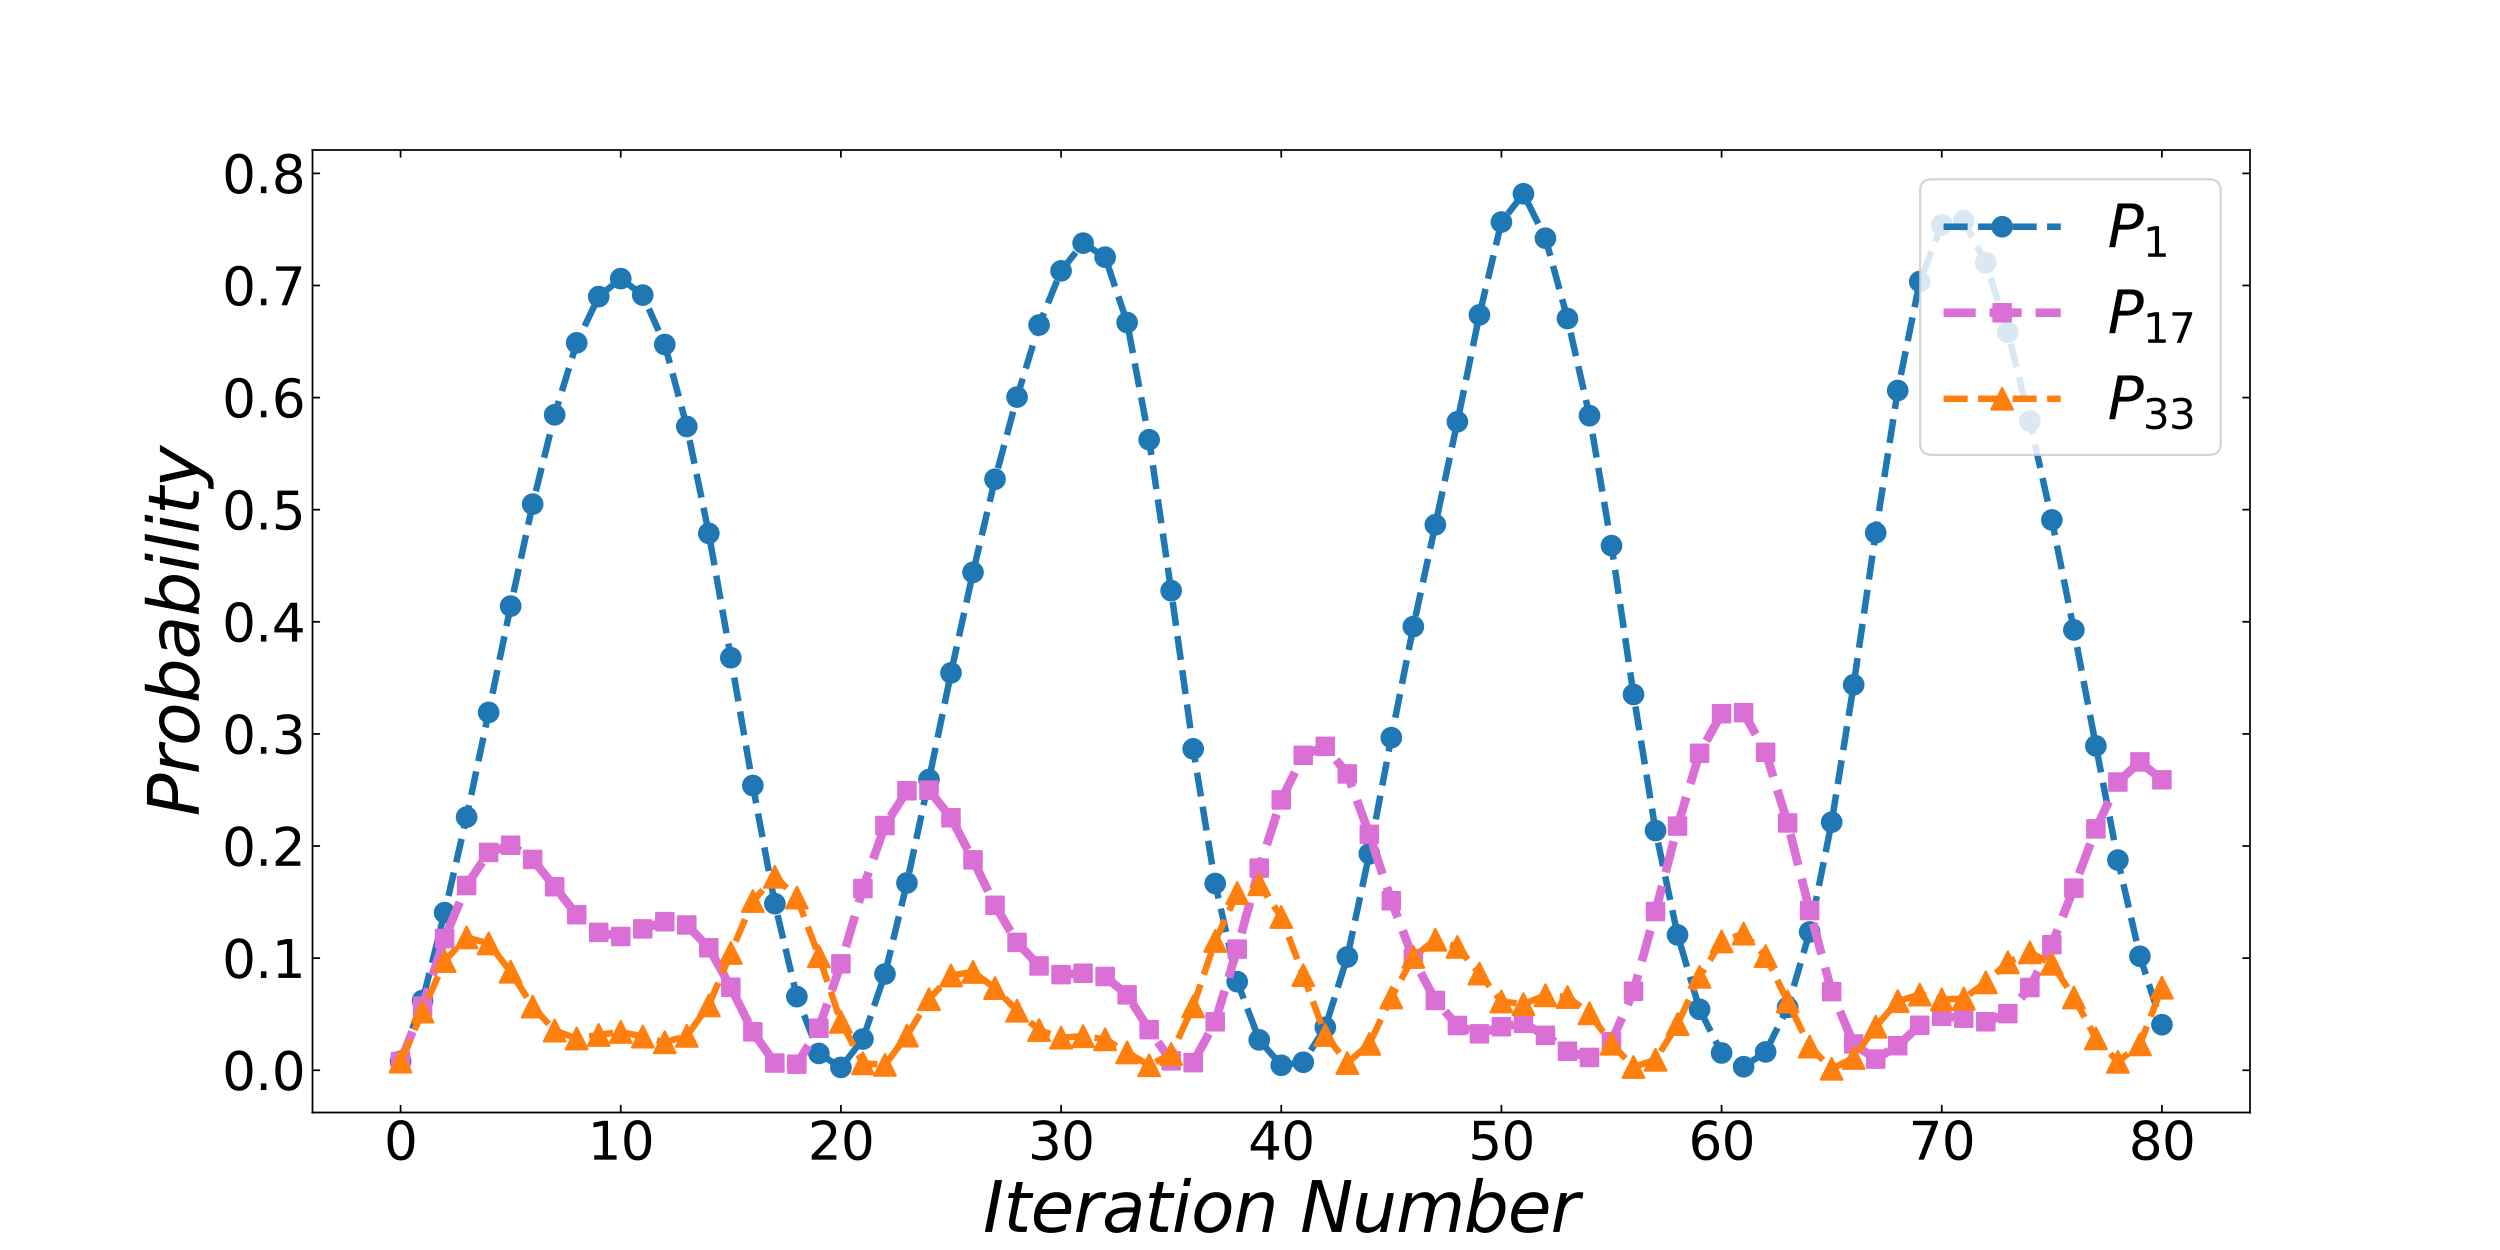 <?xml version="1.0" encoding="utf-8" standalone="no"?>
<!DOCTYPE svg PUBLIC "-//W3C//DTD SVG 1.1//EN"
  "http://www.w3.org/Graphics/SVG/1.1/DTD/svg11.dtd">
<svg xmlns:xlink="http://www.w3.org/1999/xlink" width="1152pt" height="576pt" viewBox="0 0 1152 576" xmlns="http://www.w3.org/2000/svg" version="1.1">
 <defs>
  <style type="text/css">*{stroke-linejoin: round; stroke-linecap: butt}</style>
 </defs>
 <g id="figure_1">
  <g id="patch_1">
   <path d="M 0 576 
L 1152 576 
L 1152 0 
L 0 0 
z
" style="fill: #ffffff"/>
  </g>
  <g id="axes_1">
   <g id="patch_2">
    <path d="M 144 512.64 
L 1036.8 512.64 
L 1036.8 69.12 
L 144 69.12 
z
" style="fill: #ffffff"/>
   </g>
   <g id="matplotlib.axis_1">
    <g id="xtick_1">
     <g id="line2d_1">
      <defs>
       <path id="m3c8d0022a1" d="M 0 0 
L 0 -3.5 
" style="stroke: #000000; stroke-width: 0.8"/>
      </defs>
      <g>
       <use xlink:href="#m3c8d0022a1" x="184.582" y="512.64" style="stroke: #000000; stroke-width: 0.8"/>
      </g>
     </g>
     <g id="line2d_2">
      <defs>
       <path id="m735eef35b1" d="M 0 0 
L 0 3.5 
" style="stroke: #000000; stroke-width: 0.8"/>
      </defs>
      <g>
       <use xlink:href="#m735eef35b1" x="184.582" y="69.12" style="stroke: #000000; stroke-width: 0.8"/>
      </g>
     </g>
     <g id="text_1">
      <!-- 0 -->
      <g transform="translate(176.947 534.376)scale(0.24 -0.24)">
       <defs>
        <path id="DejaVuSans-30" d="M 2034 4250 
Q 1547 4250 1301 3770 
Q 1056 3291 1056 2328 
Q 1056 1369 1301 889 
Q 1547 409 2034 409 
Q 2525 409 2770 889 
Q 3016 1369 3016 2328 
Q 3016 3291 2770 3770 
Q 2525 4250 2034 4250 
z
M 2034 4750 
Q 2819 4750 3233 4129 
Q 3647 3509 3647 2328 
Q 3647 1150 3233 529 
Q 2819 -91 2034 -91 
Q 1250 -91 836 529 
Q 422 1150 422 2328 
Q 422 3509 836 4129 
Q 1250 4750 2034 4750 
z
" transform="scale(0.016)"/>
       </defs>
       <use xlink:href="#DejaVuSans-30"/>
      </g>
     </g>
    </g>
    <g id="xtick_2">
     <g id="line2d_3">
      <g>
       <use xlink:href="#m3c8d0022a1" x="286.036" y="512.64" style="stroke: #000000; stroke-width: 0.8"/>
      </g>
     </g>
     <g id="line2d_4">
      <g>
       <use xlink:href="#m735eef35b1" x="286.036" y="69.12" style="stroke: #000000; stroke-width: 0.8"/>
      </g>
     </g>
     <g id="text_2">
      <!-- 10 -->
      <g transform="translate(270.766 534.376)scale(0.24 -0.24)">
       <defs>
        <path id="DejaVuSans-31" d="M 794 531 
L 1825 531 
L 1825 4091 
L 703 3866 
L 703 4441 
L 1819 4666 
L 2450 4666 
L 2450 531 
L 3481 531 
L 3481 0 
L 794 0 
L 794 531 
z
" transform="scale(0.016)"/>
       </defs>
       <use xlink:href="#DejaVuSans-31"/>
       <use xlink:href="#DejaVuSans-30" x="63.623"/>
      </g>
     </g>
    </g>
    <g id="xtick_3">
     <g id="line2d_5">
      <g>
       <use xlink:href="#m3c8d0022a1" x="387.491" y="512.64" style="stroke: #000000; stroke-width: 0.8"/>
      </g>
     </g>
     <g id="line2d_6">
      <g>
       <use xlink:href="#m735eef35b1" x="387.491" y="69.12" style="stroke: #000000; stroke-width: 0.8"/>
      </g>
     </g>
     <g id="text_3">
      <!-- 20 -->
      <g transform="translate(372.221 534.376)scale(0.24 -0.24)">
       <defs>
        <path id="DejaVuSans-32" d="M 1228 531 
L 3431 531 
L 3431 0 
L 469 0 
L 469 531 
Q 828 903 1448 1529 
Q 2069 2156 2228 2338 
Q 2531 2678 2651 2914 
Q 2772 3150 2772 3378 
Q 2772 3750 2511 3984 
Q 2250 4219 1831 4219 
Q 1534 4219 1204 4116 
Q 875 4013 500 3803 
L 500 4441 
Q 881 4594 1212 4672 
Q 1544 4750 1819 4750 
Q 2544 4750 2975 4387 
Q 3406 4025 3406 3419 
Q 3406 3131 3298 2873 
Q 3191 2616 2906 2266 
Q 2828 2175 2409 1742 
Q 1991 1309 1228 531 
z
" transform="scale(0.016)"/>
       </defs>
       <use xlink:href="#DejaVuSans-32"/>
       <use xlink:href="#DejaVuSans-30" x="63.623"/>
      </g>
     </g>
    </g>
    <g id="xtick_4">
     <g id="line2d_7">
      <g>
       <use xlink:href="#m3c8d0022a1" x="488.945" y="512.64" style="stroke: #000000; stroke-width: 0.8"/>
      </g>
     </g>
     <g id="line2d_8">
      <g>
       <use xlink:href="#m735eef35b1" x="488.945" y="69.12" style="stroke: #000000; stroke-width: 0.8"/>
      </g>
     </g>
     <g id="text_4">
      <!-- 30 -->
      <g transform="translate(473.675 534.376)scale(0.24 -0.24)">
       <defs>
        <path id="DejaVuSans-33" d="M 2597 2516 
Q 3050 2419 3304 2112 
Q 3559 1806 3559 1356 
Q 3559 666 3084 287 
Q 2609 -91 1734 -91 
Q 1441 -91 1130 -33 
Q 819 25 488 141 
L 488 750 
Q 750 597 1062 519 
Q 1375 441 1716 441 
Q 2309 441 2620 675 
Q 2931 909 2931 1356 
Q 2931 1769 2642 2001 
Q 2353 2234 1838 2234 
L 1294 2234 
L 1294 2753 
L 1863 2753 
Q 2328 2753 2575 2939 
Q 2822 3125 2822 3475 
Q 2822 3834 2567 4026 
Q 2313 4219 1838 4219 
Q 1578 4219 1281 4162 
Q 984 4106 628 3988 
L 628 4550 
Q 988 4650 1302 4700 
Q 1616 4750 1894 4750 
Q 2613 4750 3031 4423 
Q 3450 4097 3450 3541 
Q 3450 3153 3228 2886 
Q 3006 2619 2597 2516 
z
" transform="scale(0.016)"/>
       </defs>
       <use xlink:href="#DejaVuSans-33"/>
       <use xlink:href="#DejaVuSans-30" x="63.623"/>
      </g>
     </g>
    </g>
    <g id="xtick_5">
     <g id="line2d_9">
      <g>
       <use xlink:href="#m3c8d0022a1" x="590.4" y="512.64" style="stroke: #000000; stroke-width: 0.8"/>
      </g>
     </g>
     <g id="line2d_10">
      <g>
       <use xlink:href="#m735eef35b1" x="590.4" y="69.12" style="stroke: #000000; stroke-width: 0.8"/>
      </g>
     </g>
     <g id="text_5">
      <!-- 40 -->
      <g transform="translate(575.13 534.376)scale(0.24 -0.24)">
       <defs>
        <path id="DejaVuSans-34" d="M 2419 4116 
L 825 1625 
L 2419 1625 
L 2419 4116 
z
M 2253 4666 
L 3047 4666 
L 3047 1625 
L 3713 1625 
L 3713 1100 
L 3047 1100 
L 3047 0 
L 2419 0 
L 2419 1100 
L 313 1100 
L 313 1709 
L 2253 4666 
z
" transform="scale(0.016)"/>
       </defs>
       <use xlink:href="#DejaVuSans-34"/>
       <use xlink:href="#DejaVuSans-30" x="63.623"/>
      </g>
     </g>
    </g>
    <g id="xtick_6">
     <g id="line2d_11">
      <g>
       <use xlink:href="#m3c8d0022a1" x="691.855" y="512.64" style="stroke: #000000; stroke-width: 0.8"/>
      </g>
     </g>
     <g id="line2d_12">
      <g>
       <use xlink:href="#m735eef35b1" x="691.855" y="69.12" style="stroke: #000000; stroke-width: 0.8"/>
      </g>
     </g>
     <g id="text_6">
      <!-- 50 -->
      <g transform="translate(676.585 534.376)scale(0.24 -0.24)">
       <defs>
        <path id="DejaVuSans-35" d="M 691 4666 
L 3169 4666 
L 3169 4134 
L 1269 4134 
L 1269 2991 
Q 1406 3038 1543 3061 
Q 1681 3084 1819 3084 
Q 2600 3084 3056 2656 
Q 3513 2228 3513 1497 
Q 3513 744 3044 326 
Q 2575 -91 1722 -91 
Q 1428 -91 1123 -41 
Q 819 9 494 109 
L 494 744 
Q 775 591 1075 516 
Q 1375 441 1709 441 
Q 2250 441 2565 725 
Q 2881 1009 2881 1497 
Q 2881 1984 2565 2268 
Q 2250 2553 1709 2553 
Q 1456 2553 1204 2497 
Q 953 2441 691 2322 
L 691 4666 
z
" transform="scale(0.016)"/>
       </defs>
       <use xlink:href="#DejaVuSans-35"/>
       <use xlink:href="#DejaVuSans-30" x="63.623"/>
      </g>
     </g>
    </g>
    <g id="xtick_7">
     <g id="line2d_13">
      <g>
       <use xlink:href="#m3c8d0022a1" x="793.309" y="512.64" style="stroke: #000000; stroke-width: 0.8"/>
      </g>
     </g>
     <g id="line2d_14">
      <g>
       <use xlink:href="#m735eef35b1" x="793.309" y="69.12" style="stroke: #000000; stroke-width: 0.8"/>
      </g>
     </g>
     <g id="text_7">
      <!-- 60 -->
      <g transform="translate(778.039 534.376)scale(0.24 -0.24)">
       <defs>
        <path id="DejaVuSans-36" d="M 2113 2584 
Q 1688 2584 1439 2293 
Q 1191 2003 1191 1497 
Q 1191 994 1439 701 
Q 1688 409 2113 409 
Q 2538 409 2786 701 
Q 3034 994 3034 1497 
Q 3034 2003 2786 2293 
Q 2538 2584 2113 2584 
z
M 3366 4563 
L 3366 3988 
Q 3128 4100 2886 4159 
Q 2644 4219 2406 4219 
Q 1781 4219 1451 3797 
Q 1122 3375 1075 2522 
Q 1259 2794 1537 2939 
Q 1816 3084 2150 3084 
Q 2853 3084 3261 2657 
Q 3669 2231 3669 1497 
Q 3669 778 3244 343 
Q 2819 -91 2113 -91 
Q 1303 -91 875 529 
Q 447 1150 447 2328 
Q 447 3434 972 4092 
Q 1497 4750 2381 4750 
Q 2619 4750 2861 4703 
Q 3103 4656 3366 4563 
z
" transform="scale(0.016)"/>
       </defs>
       <use xlink:href="#DejaVuSans-36"/>
       <use xlink:href="#DejaVuSans-30" x="63.623"/>
      </g>
     </g>
    </g>
    <g id="xtick_8">
     <g id="line2d_15">
      <g>
       <use xlink:href="#m3c8d0022a1" x="894.764" y="512.64" style="stroke: #000000; stroke-width: 0.8"/>
      </g>
     </g>
     <g id="line2d_16">
      <g>
       <use xlink:href="#m735eef35b1" x="894.764" y="69.12" style="stroke: #000000; stroke-width: 0.8"/>
      </g>
     </g>
     <g id="text_8">
      <!-- 70 -->
      <g transform="translate(879.494 534.376)scale(0.24 -0.24)">
       <defs>
        <path id="DejaVuSans-37" d="M 525 4666 
L 3525 4666 
L 3525 4397 
L 1831 0 
L 1172 0 
L 2766 4134 
L 525 4134 
L 525 4666 
z
" transform="scale(0.016)"/>
       </defs>
       <use xlink:href="#DejaVuSans-37"/>
       <use xlink:href="#DejaVuSans-30" x="63.623"/>
      </g>
     </g>
    </g>
    <g id="xtick_9">
     <g id="line2d_17">
      <g>
       <use xlink:href="#m3c8d0022a1" x="996.218" y="512.64" style="stroke: #000000; stroke-width: 0.8"/>
      </g>
     </g>
     <g id="line2d_18">
      <g>
       <use xlink:href="#m735eef35b1" x="996.218" y="69.12" style="stroke: #000000; stroke-width: 0.8"/>
      </g>
     </g>
     <g id="text_9">
      <!-- 80 -->
      <g transform="translate(980.948 534.376)scale(0.24 -0.24)">
       <defs>
        <path id="DejaVuSans-38" d="M 2034 2216 
Q 1584 2216 1326 1975 
Q 1069 1734 1069 1313 
Q 1069 891 1326 650 
Q 1584 409 2034 409 
Q 2484 409 2743 651 
Q 3003 894 3003 1313 
Q 3003 1734 2745 1975 
Q 2488 2216 2034 2216 
z
M 1403 2484 
Q 997 2584 770 2862 
Q 544 3141 544 3541 
Q 544 4100 942 4425 
Q 1341 4750 2034 4750 
Q 2731 4750 3128 4425 
Q 3525 4100 3525 3541 
Q 3525 3141 3298 2862 
Q 3072 2584 2669 2484 
Q 3125 2378 3379 2068 
Q 3634 1759 3634 1313 
Q 3634 634 3220 271 
Q 2806 -91 2034 -91 
Q 1263 -91 848 271 
Q 434 634 434 1313 
Q 434 1759 690 2068 
Q 947 2378 1403 2484 
z
M 1172 3481 
Q 1172 3119 1398 2916 
Q 1625 2713 2034 2713 
Q 2441 2713 2670 2916 
Q 2900 3119 2900 3481 
Q 2900 3844 2670 4047 
Q 2441 4250 2034 4250 
Q 1625 4250 1398 4047 
Q 1172 3844 1172 3481 
z
" transform="scale(0.016)"/>
       </defs>
       <use xlink:href="#DejaVuSans-38"/>
       <use xlink:href="#DejaVuSans-30" x="63.623"/>
      </g>
     </g>
    </g>
    <g id="text_10">
     <!-- $Iteration\ Number$ -->
     <g transform="translate(452.96 567.683)scale(0.32 -0.32)">
      <defs>
       <path id="DejaVuSans-Oblique-49" d="M 1081 4666 
L 1716 4666 
L 806 0 
L 172 0 
L 1081 4666 
z
" transform="scale(0.016)"/>
       <path id="DejaVuSans-Oblique-74" d="M 2706 3500 
L 2619 3053 
L 1472 3053 
L 1100 1153 
Q 1081 1047 1072 975 
Q 1063 903 1063 863 
Q 1063 663 1183 572 
Q 1303 481 1569 481 
L 2150 481 
L 2053 0 
L 1503 0 
Q 991 0 739 200 
Q 488 400 488 806 
Q 488 878 497 964 
Q 506 1050 525 1153 
L 897 3053 
L 409 3053 
L 500 3500 
L 978 3500 
L 1172 4494 
L 1747 4494 
L 1556 3500 
L 2706 3500 
z
" transform="scale(0.016)"/>
       <path id="DejaVuSans-Oblique-65" d="M 3078 2063 
Q 3088 2113 3092 2166 
Q 3097 2219 3097 2272 
Q 3097 2653 2873 2875 
Q 2650 3097 2266 3097 
Q 1838 3097 1509 2826 
Q 1181 2556 1013 2059 
L 3078 2063 
z
M 3578 1613 
L 903 1613 
Q 884 1494 878 1425 
Q 872 1356 872 1306 
Q 872 872 1139 634 
Q 1406 397 1894 397 
Q 2269 397 2603 481 
Q 2938 566 3225 728 
L 3116 159 
Q 2806 34 2476 -28 
Q 2147 -91 1806 -91 
Q 1078 -91 686 257 
Q 294 606 294 1247 
Q 294 1794 489 2264 
Q 684 2734 1063 3103 
Q 1306 3334 1642 3459 
Q 1978 3584 2356 3584 
Q 2950 3584 3301 3228 
Q 3653 2872 3653 2272 
Q 3653 2128 3634 1964 
Q 3616 1800 3578 1613 
z
" transform="scale(0.016)"/>
       <path id="DejaVuSans-Oblique-72" d="M 2853 2969 
Q 2766 3016 2653 3041 
Q 2541 3066 2413 3066 
Q 1953 3066 1609 2717 
Q 1266 2369 1153 1784 
L 800 0 
L 225 0 
L 909 3500 
L 1484 3500 
L 1375 2956 
Q 1603 3259 1920 3421 
Q 2238 3584 2597 3584 
Q 2691 3584 2781 3573 
Q 2872 3563 2963 3538 
L 2853 2969 
z
" transform="scale(0.016)"/>
       <path id="DejaVuSans-Oblique-61" d="M 3438 1997 
L 3047 0 
L 2472 0 
L 2578 531 
Q 2325 219 2001 64 
Q 1678 -91 1281 -91 
Q 834 -91 548 182 
Q 263 456 263 884 
Q 263 1497 752 1853 
Q 1241 2209 2100 2209 
L 2900 2209 
L 2931 2363 
Q 2938 2388 2941 2417 
Q 2944 2447 2944 2509 
Q 2944 2788 2717 2942 
Q 2491 3097 2081 3097 
Q 1800 3097 1504 3025 
Q 1209 2953 897 2809 
L 997 3341 
Q 1322 3463 1633 3523 
Q 1944 3584 2234 3584 
Q 2853 3584 3176 3315 
Q 3500 3047 3500 2534 
Q 3500 2431 3484 2292 
Q 3469 2153 3438 1997 
z
M 2816 1759 
L 2241 1759 
Q 1534 1759 1195 1570 
Q 856 1381 856 984 
Q 856 709 1029 553 
Q 1203 397 1509 397 
Q 1978 397 2328 733 
Q 2678 1069 2791 1631 
L 2816 1759 
z
" transform="scale(0.016)"/>
       <path id="DejaVuSans-Oblique-69" d="M 1172 4863 
L 1747 4863 
L 1606 4134 
L 1031 4134 
L 1172 4863 
z
M 909 3500 
L 1484 3500 
L 800 0 
L 225 0 
L 909 3500 
z
" transform="scale(0.016)"/>
       <path id="DejaVuSans-Oblique-6f" d="M 1625 -91 
Q 1009 -91 651 289 
Q 294 669 294 1325 
Q 294 1706 417 2101 
Q 541 2497 738 2766 
Q 1047 3184 1428 3384 
Q 1809 3584 2291 3584 
Q 2888 3584 3255 3212 
Q 3622 2841 3622 2241 
Q 3622 1825 3500 1412 
Q 3378 1000 3181 728 
Q 2875 309 2494 109 
Q 2113 -91 1625 -91 
z
M 891 1344 
Q 891 869 1089 633 
Q 1288 397 1691 397 
Q 2269 397 2648 901 
Q 3028 1406 3028 2181 
Q 3028 2634 2825 2865 
Q 2622 3097 2228 3097 
Q 1903 3097 1650 2945 
Q 1397 2794 1197 2484 
Q 1050 2253 970 1956 
Q 891 1659 891 1344 
z
" transform="scale(0.016)"/>
       <path id="DejaVuSans-Oblique-6e" d="M 3566 2113 
L 3156 0 
L 2578 0 
L 2988 2091 
Q 3016 2238 3031 2350 
Q 3047 2463 3047 2528 
Q 3047 2791 2881 2937 
Q 2716 3084 2419 3084 
Q 1956 3084 1622 2776 
Q 1288 2469 1184 1941 
L 800 0 
L 225 0 
L 903 3500 
L 1478 3500 
L 1363 2950 
Q 1603 3253 1940 3418 
Q 2278 3584 2650 3584 
Q 3113 3584 3367 3334 
Q 3622 3084 3622 2631 
Q 3622 2519 3608 2391 
Q 3594 2263 3566 2113 
z
" transform="scale(0.016)"/>
       <path id="DejaVuSans-Oblique-4e" d="M 1081 4666 
L 1931 4666 
L 3219 666 
L 4000 4666 
L 4616 4666 
L 3706 0 
L 2853 0 
L 1569 4025 
L 788 0 
L 172 0 
L 1081 4666 
z
" transform="scale(0.016)"/>
       <path id="DejaVuSans-Oblique-75" d="M 428 1388 
L 838 3500 
L 1416 3500 
L 1006 1409 
Q 975 1256 961 1147 
Q 947 1038 947 966 
Q 947 700 1109 554 
Q 1272 409 1569 409 
Q 2031 409 2368 721 
Q 2706 1034 2809 1563 
L 3194 3500 
L 3769 3500 
L 3091 0 
L 2516 0 
L 2631 550 
Q 2388 244 2052 76 
Q 1716 -91 1338 -91 
Q 878 -91 622 161 
Q 366 413 366 863 
Q 366 956 381 1097 
Q 397 1238 428 1388 
z
" transform="scale(0.016)"/>
       <path id="DejaVuSans-Oblique-6d" d="M 5747 2113 
L 5338 0 
L 4763 0 
L 5166 2094 
Q 5191 2228 5203 2325 
Q 5216 2422 5216 2491 
Q 5216 2772 5059 2928 
Q 4903 3084 4622 3084 
Q 4203 3084 3875 2770 
Q 3547 2456 3450 1953 
L 3066 0 
L 2491 0 
L 2900 2094 
Q 2925 2209 2937 2307 
Q 2950 2406 2950 2484 
Q 2950 2769 2794 2926 
Q 2638 3084 2363 3084 
Q 1938 3084 1609 2770 
Q 1281 2456 1184 1953 
L 800 0 
L 225 0 
L 909 3500 
L 1484 3500 
L 1375 2956 
Q 1609 3263 1923 3423 
Q 2238 3584 2597 3584 
Q 2978 3584 3223 3384 
Q 3469 3184 3519 2828 
Q 3781 3197 4126 3390 
Q 4472 3584 4856 3584 
Q 5306 3584 5551 3325 
Q 5797 3066 5797 2591 
Q 5797 2488 5784 2364 
Q 5772 2241 5747 2113 
z
" transform="scale(0.016)"/>
       <path id="DejaVuSans-Oblique-62" d="M 3169 2138 
Q 3169 2591 2961 2847 
Q 2753 3103 2388 3103 
Q 2122 3103 1889 2973 
Q 1656 2844 1484 2597 
Q 1303 2338 1198 1995 
Q 1094 1653 1094 1313 
Q 1094 881 1298 636 
Q 1503 391 1863 391 
Q 2134 391 2365 517 
Q 2597 644 2772 891 
Q 2950 1147 3059 1487 
Q 3169 1828 3169 2138 
z
M 1381 2969 
Q 1594 3256 1914 3420 
Q 2234 3584 2584 3584 
Q 3122 3584 3439 3221 
Q 3756 2859 3756 2241 
Q 3756 1734 3570 1259 
Q 3384 784 3041 416 
Q 2816 172 2522 40 
Q 2228 -91 1906 -91 
Q 1566 -91 1316 65 
Q 1066 222 909 531 
L 806 0 
L 231 0 
L 1178 4863 
L 1753 4863 
L 1381 2969 
z
" transform="scale(0.016)"/>
      </defs>
      <use xlink:href="#DejaVuSans-Oblique-49" transform="translate(0 0.016)"/>
      <use xlink:href="#DejaVuSans-Oblique-74" transform="translate(29.492 0.016)"/>
      <use xlink:href="#DejaVuSans-Oblique-65" transform="translate(68.701 0.016)"/>
      <use xlink:href="#DejaVuSans-Oblique-72" transform="translate(130.225 0.016)"/>
      <use xlink:href="#DejaVuSans-Oblique-61" transform="translate(171.338 0.016)"/>
      <use xlink:href="#DejaVuSans-Oblique-74" transform="translate(232.617 0.016)"/>
      <use xlink:href="#DejaVuSans-Oblique-69" transform="translate(271.826 0.016)"/>
      <use xlink:href="#DejaVuSans-Oblique-6f" transform="translate(299.609 0.016)"/>
      <use xlink:href="#DejaVuSans-Oblique-6e" transform="translate(360.791 0.016)"/>
      <use xlink:href="#DejaVuSans-Oblique-4e" transform="translate(456.64 0.016)"/>
      <use xlink:href="#DejaVuSans-Oblique-75" transform="translate(531.445 0.016)"/>
      <use xlink:href="#DejaVuSans-Oblique-6d" transform="translate(594.824 0.016)"/>
      <use xlink:href="#DejaVuSans-Oblique-62" transform="translate(692.236 0.016)"/>
      <use xlink:href="#DejaVuSans-Oblique-65" transform="translate(755.713 0.016)"/>
      <use xlink:href="#DejaVuSans-Oblique-72" transform="translate(817.236 0.016)"/>
     </g>
    </g>
   </g>
   <g id="matplotlib.axis_2">
    <g id="ytick_1">
     <g id="line2d_19">
      <defs>
       <path id="m03ff7d0b1f" d="M 0 0 
L 3.5 0 
" style="stroke: #000000; stroke-width: 0.8"/>
      </defs>
      <g>
       <use xlink:href="#m03ff7d0b1f" x="144" y="493.166" style="stroke: #000000; stroke-width: 0.8"/>
      </g>
     </g>
     <g id="line2d_20">
      <defs>
       <path id="m7362b6f785" d="M 0 0 
L -3.5 0 
" style="stroke: #000000; stroke-width: 0.8"/>
      </defs>
      <g>
       <use xlink:href="#m7362b6f785" x="1036.8" y="493.166" style="stroke: #000000; stroke-width: 0.8"/>
      </g>
     </g>
     <g id="text_11">
      <!-- 0.0 -->
      <g transform="translate(102.332 502.284)scale(0.24 -0.24)">
       <defs>
        <path id="DejaVuSans-2e" d="M 684 794 
L 1344 794 
L 1344 0 
L 684 0 
L 684 794 
z
" transform="scale(0.016)"/>
       </defs>
       <use xlink:href="#DejaVuSans-30"/>
       <use xlink:href="#DejaVuSans-2e" x="63.623"/>
       <use xlink:href="#DejaVuSans-30" x="95.41"/>
      </g>
     </g>
    </g>
    <g id="ytick_2">
     <g id="line2d_21">
      <g>
       <use xlink:href="#m03ff7d0b1f" x="144" y="441.506" style="stroke: #000000; stroke-width: 0.8"/>
      </g>
     </g>
     <g id="line2d_22">
      <g>
       <use xlink:href="#m7362b6f785" x="1036.8" y="441.506" style="stroke: #000000; stroke-width: 0.8"/>
      </g>
     </g>
     <g id="text_12">
      <!-- 0.1 -->
      <g transform="translate(102.332 450.625)scale(0.24 -0.24)">
       <use xlink:href="#DejaVuSans-30"/>
       <use xlink:href="#DejaVuSans-2e" x="63.623"/>
       <use xlink:href="#DejaVuSans-31" x="95.41"/>
      </g>
     </g>
    </g>
    <g id="ytick_3">
     <g id="line2d_23">
      <g>
       <use xlink:href="#m03ff7d0b1f" x="144" y="389.847" style="stroke: #000000; stroke-width: 0.8"/>
      </g>
     </g>
     <g id="line2d_24">
      <g>
       <use xlink:href="#m7362b6f785" x="1036.8" y="389.847" style="stroke: #000000; stroke-width: 0.8"/>
      </g>
     </g>
     <g id="text_13">
      <!-- 0.2 -->
      <g transform="translate(102.332 398.965)scale(0.24 -0.24)">
       <use xlink:href="#DejaVuSans-30"/>
       <use xlink:href="#DejaVuSans-2e" x="63.623"/>
       <use xlink:href="#DejaVuSans-32" x="95.41"/>
      </g>
     </g>
    </g>
    <g id="ytick_4">
     <g id="line2d_25">
      <g>
       <use xlink:href="#m03ff7d0b1f" x="144" y="338.188" style="stroke: #000000; stroke-width: 0.8"/>
      </g>
     </g>
     <g id="line2d_26">
      <g>
       <use xlink:href="#m7362b6f785" x="1036.8" y="338.188" style="stroke: #000000; stroke-width: 0.8"/>
      </g>
     </g>
     <g id="text_14">
      <!-- 0.3 -->
      <g transform="translate(102.332 347.306)scale(0.24 -0.24)">
       <use xlink:href="#DejaVuSans-30"/>
       <use xlink:href="#DejaVuSans-2e" x="63.623"/>
       <use xlink:href="#DejaVuSans-33" x="95.41"/>
      </g>
     </g>
    </g>
    <g id="ytick_5">
     <g id="line2d_27">
      <g>
       <use xlink:href="#m03ff7d0b1f" x="144" y="286.528" style="stroke: #000000; stroke-width: 0.8"/>
      </g>
     </g>
     <g id="line2d_28">
      <g>
       <use xlink:href="#m7362b6f785" x="1036.8" y="286.528" style="stroke: #000000; stroke-width: 0.8"/>
      </g>
     </g>
     <g id="text_15">
      <!-- 0.4 -->
      <g transform="translate(102.332 295.646)scale(0.24 -0.24)">
       <use xlink:href="#DejaVuSans-30"/>
       <use xlink:href="#DejaVuSans-2e" x="63.623"/>
       <use xlink:href="#DejaVuSans-34" x="95.41"/>
      </g>
     </g>
    </g>
    <g id="ytick_6">
     <g id="line2d_29">
      <g>
       <use xlink:href="#m03ff7d0b1f" x="144" y="234.869" style="stroke: #000000; stroke-width: 0.8"/>
      </g>
     </g>
     <g id="line2d_30">
      <g>
       <use xlink:href="#m7362b6f785" x="1036.8" y="234.869" style="stroke: #000000; stroke-width: 0.8"/>
      </g>
     </g>
     <g id="text_16">
      <!-- 0.5 -->
      <g transform="translate(102.332 243.987)scale(0.24 -0.24)">
       <use xlink:href="#DejaVuSans-30"/>
       <use xlink:href="#DejaVuSans-2e" x="63.623"/>
       <use xlink:href="#DejaVuSans-35" x="95.41"/>
      </g>
     </g>
    </g>
    <g id="ytick_7">
     <g id="line2d_31">
      <g>
       <use xlink:href="#m03ff7d0b1f" x="144" y="183.21" style="stroke: #000000; stroke-width: 0.8"/>
      </g>
     </g>
     <g id="line2d_32">
      <g>
       <use xlink:href="#m7362b6f785" x="1036.8" y="183.21" style="stroke: #000000; stroke-width: 0.8"/>
      </g>
     </g>
     <g id="text_17">
      <!-- 0.6 -->
      <g transform="translate(102.332 192.328)scale(0.24 -0.24)">
       <use xlink:href="#DejaVuSans-30"/>
       <use xlink:href="#DejaVuSans-2e" x="63.623"/>
       <use xlink:href="#DejaVuSans-36" x="95.41"/>
      </g>
     </g>
    </g>
    <g id="ytick_8">
     <g id="line2d_33">
      <g>
       <use xlink:href="#m03ff7d0b1f" x="144" y="131.55" style="stroke: #000000; stroke-width: 0.8"/>
      </g>
     </g>
     <g id="line2d_34">
      <g>
       <use xlink:href="#m7362b6f785" x="1036.8" y="131.55" style="stroke: #000000; stroke-width: 0.8"/>
      </g>
     </g>
     <g id="text_18">
      <!-- 0.7 -->
      <g transform="translate(102.332 140.668)scale(0.24 -0.24)">
       <use xlink:href="#DejaVuSans-30"/>
       <use xlink:href="#DejaVuSans-2e" x="63.623"/>
       <use xlink:href="#DejaVuSans-37" x="95.41"/>
      </g>
     </g>
    </g>
    <g id="ytick_9">
     <g id="line2d_35">
      <g>
       <use xlink:href="#m03ff7d0b1f" x="144" y="79.891" style="stroke: #000000; stroke-width: 0.8"/>
      </g>
     </g>
     <g id="line2d_36">
      <g>
       <use xlink:href="#m7362b6f785" x="1036.8" y="79.891" style="stroke: #000000; stroke-width: 0.8"/>
      </g>
     </g>
     <g id="text_19">
      <!-- 0.8 -->
      <g transform="translate(102.332 89.009)scale(0.24 -0.24)">
       <use xlink:href="#DejaVuSans-30"/>
       <use xlink:href="#DejaVuSans-2e" x="63.623"/>
       <use xlink:href="#DejaVuSans-38" x="95.41"/>
      </g>
     </g>
    </g>
    <g id="text_20">
     <!-- $Probability$ -->
     <g transform="translate(91.612 376.16)rotate(-90)scale(0.32 -0.32)">
      <defs>
       <path id="DejaVuSans-Oblique-50" d="M 1081 4666 
L 2541 4666 
Q 3178 4666 3512 4369 
Q 3847 4072 3847 3500 
Q 3847 2731 3353 2303 
Q 2859 1875 1966 1875 
L 1172 1875 
L 806 0 
L 172 0 
L 1081 4666 
z
M 1613 4147 
L 1275 2394 
L 2069 2394 
Q 2606 2394 2893 2669 
Q 3181 2944 3181 3456 
Q 3181 3784 2986 3965 
Q 2791 4147 2438 4147 
L 1613 4147 
z
" transform="scale(0.016)"/>
       <path id="DejaVuSans-Oblique-6c" d="M 1172 4863 
L 1747 4863 
L 800 0 
L 225 0 
L 1172 4863 
z
" transform="scale(0.016)"/>
       <path id="DejaVuSans-Oblique-79" d="M 1588 -325 
Q 1188 -997 936 -1164 
Q 684 -1331 294 -1331 
L -159 -1331 
L -63 -850 
L 269 -850 
Q 509 -850 678 -719 
Q 847 -588 1056 -206 
L 1234 128 
L 459 3500 
L 1069 3500 
L 1650 819 
L 3256 3500 
L 3859 3500 
L 1588 -325 
z
" transform="scale(0.016)"/>
      </defs>
      <use xlink:href="#DejaVuSans-Oblique-50" transform="translate(0 0.016)"/>
      <use xlink:href="#DejaVuSans-Oblique-72" transform="translate(60.303 0.016)"/>
      <use xlink:href="#DejaVuSans-Oblique-6f" transform="translate(101.416 0.016)"/>
      <use xlink:href="#DejaVuSans-Oblique-62" transform="translate(162.598 0.016)"/>
      <use xlink:href="#DejaVuSans-Oblique-61" transform="translate(226.074 0.016)"/>
      <use xlink:href="#DejaVuSans-Oblique-62" transform="translate(287.354 0.016)"/>
      <use xlink:href="#DejaVuSans-Oblique-69" transform="translate(350.83 0.016)"/>
      <use xlink:href="#DejaVuSans-Oblique-6c" transform="translate(378.613 0.016)"/>
      <use xlink:href="#DejaVuSans-Oblique-69" transform="translate(406.396 0.016)"/>
      <use xlink:href="#DejaVuSans-Oblique-74" transform="translate(434.18 0.016)"/>
      <use xlink:href="#DejaVuSans-Oblique-79" transform="translate(473.389 0.016)"/>
     </g>
    </g>
   </g>
   <g id="line2d_37">
    <path d="M 184.582 489.138 
L 194.727 461.024 
L 204.873 420.542 
L 215.018 376.516 
L 225.164 328.282 
L 235.309 279.305 
L 245.455 232.311 
L 255.6 191.142 
L 265.745 157.98 
L 275.891 136.662 
L 286.036 128.395 
L 296.182 135.983 
L 306.327 158.749 
L 316.473 196.518 
L 326.618 245.784 
L 336.764 303.066 
L 346.909 361.961 
L 357.055 416.425 
L 367.2 459.239 
L 377.345 485.427 
L 387.491 491.867 
L 397.636 478.787 
L 407.782 448.829 
L 417.927 406.865 
L 428.073 359.218 
L 438.218 310.067 
L 448.364 263.751 
L 458.509 220.826 
L 468.655 182.977 
L 478.8 149.746 
L 488.945 124.809 
L 499.091 112.032 
L 509.236 118.514 
L 519.382 148.617 
L 529.527 202.634 
L 539.673 272.18 
L 549.818 345.091 
L 559.964 407.108 
L 570.109 452.349 
L 580.255 479.195 
L 590.4 490.885 
L 600.545 489.487 
L 610.691 473.385 
L 620.836 440.984 
L 630.982 393.423 
L 641.127 339.912 
L 651.273 288.741 
L 661.418 241.811 
L 671.564 194.336 
L 681.709 145.107 
L 691.855 102.317 
L 702 89.28 
L 712.145 109.769 
L 722.291 146.79 
L 732.436 191.537 
L 742.582 251.428 
L 752.727 320.01 
L 762.873 382.728 
L 773.018 430.807 
L 783.164 465.076 
L 793.309 485.206 
L 803.455 491.54 
L 813.6 484.723 
L 823.745 464.201 
L 833.891 429.444 
L 844.036 378.837 
L 854.182 315.535 
L 864.327 245.498 
L 874.473 179.943 
L 884.618 129.741 
L 894.764 103.64 
L 904.909 101.751 
L 915.055 121.035 
L 925.2 153.094 
L 935.345 194.015 
L 945.491 239.581 
L 955.636 290.264 
L 965.782 343.701 
L 975.927 396.31 
L 986.073 440.641 
L 996.218 472.18 
" clip-path="url(#p1abcde9c60)" style="fill: none; stroke-dasharray: 11.1,4.8; stroke-dashoffset: 0; stroke: #1f77b4; stroke-width: 3"/>
    <defs>
     <path id="m2f1fa4c148" d="M 0 4.5 
C 1.193 4.5 2.338 4.026 3.182 3.182 
C 4.026 2.338 4.5 1.193 4.5 0 
C 4.5 -1.193 4.026 -2.338 3.182 -3.182 
C 2.338 -4.026 1.193 -4.5 0 -4.5 
C -1.193 -4.5 -2.338 -4.026 -3.182 -3.182 
C -4.026 -2.338 -4.5 -1.193 -4.5 0 
C -4.5 1.193 -4.026 2.338 -3.182 3.182 
C -2.338 4.026 -1.193 4.5 0 4.5 
z
" style="stroke: #1f77b4"/>
    </defs>
    <g clip-path="url(#p1abcde9c60)">
     <use xlink:href="#m2f1fa4c148" x="184.582" y="489.138" style="fill: #1f77b4; stroke: #1f77b4"/>
     <use xlink:href="#m2f1fa4c148" x="194.727" y="461.024" style="fill: #1f77b4; stroke: #1f77b4"/>
     <use xlink:href="#m2f1fa4c148" x="204.873" y="420.542" style="fill: #1f77b4; stroke: #1f77b4"/>
     <use xlink:href="#m2f1fa4c148" x="215.018" y="376.516" style="fill: #1f77b4; stroke: #1f77b4"/>
     <use xlink:href="#m2f1fa4c148" x="225.164" y="328.282" style="fill: #1f77b4; stroke: #1f77b4"/>
     <use xlink:href="#m2f1fa4c148" x="235.309" y="279.305" style="fill: #1f77b4; stroke: #1f77b4"/>
     <use xlink:href="#m2f1fa4c148" x="245.455" y="232.311" style="fill: #1f77b4; stroke: #1f77b4"/>
     <use xlink:href="#m2f1fa4c148" x="255.6" y="191.142" style="fill: #1f77b4; stroke: #1f77b4"/>
     <use xlink:href="#m2f1fa4c148" x="265.745" y="157.98" style="fill: #1f77b4; stroke: #1f77b4"/>
     <use xlink:href="#m2f1fa4c148" x="275.891" y="136.662" style="fill: #1f77b4; stroke: #1f77b4"/>
     <use xlink:href="#m2f1fa4c148" x="286.036" y="128.395" style="fill: #1f77b4; stroke: #1f77b4"/>
     <use xlink:href="#m2f1fa4c148" x="296.182" y="135.983" style="fill: #1f77b4; stroke: #1f77b4"/>
     <use xlink:href="#m2f1fa4c148" x="306.327" y="158.749" style="fill: #1f77b4; stroke: #1f77b4"/>
     <use xlink:href="#m2f1fa4c148" x="316.473" y="196.518" style="fill: #1f77b4; stroke: #1f77b4"/>
     <use xlink:href="#m2f1fa4c148" x="326.618" y="245.784" style="fill: #1f77b4; stroke: #1f77b4"/>
     <use xlink:href="#m2f1fa4c148" x="336.764" y="303.066" style="fill: #1f77b4; stroke: #1f77b4"/>
     <use xlink:href="#m2f1fa4c148" x="346.909" y="361.961" style="fill: #1f77b4; stroke: #1f77b4"/>
     <use xlink:href="#m2f1fa4c148" x="357.055" y="416.425" style="fill: #1f77b4; stroke: #1f77b4"/>
     <use xlink:href="#m2f1fa4c148" x="367.2" y="459.239" style="fill: #1f77b4; stroke: #1f77b4"/>
     <use xlink:href="#m2f1fa4c148" x="377.345" y="485.427" style="fill: #1f77b4; stroke: #1f77b4"/>
     <use xlink:href="#m2f1fa4c148" x="387.491" y="491.867" style="fill: #1f77b4; stroke: #1f77b4"/>
     <use xlink:href="#m2f1fa4c148" x="397.636" y="478.787" style="fill: #1f77b4; stroke: #1f77b4"/>
     <use xlink:href="#m2f1fa4c148" x="407.782" y="448.829" style="fill: #1f77b4; stroke: #1f77b4"/>
     <use xlink:href="#m2f1fa4c148" x="417.927" y="406.865" style="fill: #1f77b4; stroke: #1f77b4"/>
     <use xlink:href="#m2f1fa4c148" x="428.073" y="359.218" style="fill: #1f77b4; stroke: #1f77b4"/>
     <use xlink:href="#m2f1fa4c148" x="438.218" y="310.067" style="fill: #1f77b4; stroke: #1f77b4"/>
     <use xlink:href="#m2f1fa4c148" x="448.364" y="263.751" style="fill: #1f77b4; stroke: #1f77b4"/>
     <use xlink:href="#m2f1fa4c148" x="458.509" y="220.826" style="fill: #1f77b4; stroke: #1f77b4"/>
     <use xlink:href="#m2f1fa4c148" x="468.655" y="182.977" style="fill: #1f77b4; stroke: #1f77b4"/>
     <use xlink:href="#m2f1fa4c148" x="478.8" y="149.746" style="fill: #1f77b4; stroke: #1f77b4"/>
     <use xlink:href="#m2f1fa4c148" x="488.945" y="124.809" style="fill: #1f77b4; stroke: #1f77b4"/>
     <use xlink:href="#m2f1fa4c148" x="499.091" y="112.032" style="fill: #1f77b4; stroke: #1f77b4"/>
     <use xlink:href="#m2f1fa4c148" x="509.236" y="118.514" style="fill: #1f77b4; stroke: #1f77b4"/>
     <use xlink:href="#m2f1fa4c148" x="519.382" y="148.617" style="fill: #1f77b4; stroke: #1f77b4"/>
     <use xlink:href="#m2f1fa4c148" x="529.527" y="202.634" style="fill: #1f77b4; stroke: #1f77b4"/>
     <use xlink:href="#m2f1fa4c148" x="539.673" y="272.18" style="fill: #1f77b4; stroke: #1f77b4"/>
     <use xlink:href="#m2f1fa4c148" x="549.818" y="345.091" style="fill: #1f77b4; stroke: #1f77b4"/>
     <use xlink:href="#m2f1fa4c148" x="559.964" y="407.108" style="fill: #1f77b4; stroke: #1f77b4"/>
     <use xlink:href="#m2f1fa4c148" x="570.109" y="452.349" style="fill: #1f77b4; stroke: #1f77b4"/>
     <use xlink:href="#m2f1fa4c148" x="580.255" y="479.195" style="fill: #1f77b4; stroke: #1f77b4"/>
     <use xlink:href="#m2f1fa4c148" x="590.4" y="490.885" style="fill: #1f77b4; stroke: #1f77b4"/>
     <use xlink:href="#m2f1fa4c148" x="600.545" y="489.487" style="fill: #1f77b4; stroke: #1f77b4"/>
     <use xlink:href="#m2f1fa4c148" x="610.691" y="473.385" style="fill: #1f77b4; stroke: #1f77b4"/>
     <use xlink:href="#m2f1fa4c148" x="620.836" y="440.984" style="fill: #1f77b4; stroke: #1f77b4"/>
     <use xlink:href="#m2f1fa4c148" x="630.982" y="393.423" style="fill: #1f77b4; stroke: #1f77b4"/>
     <use xlink:href="#m2f1fa4c148" x="641.127" y="339.912" style="fill: #1f77b4; stroke: #1f77b4"/>
     <use xlink:href="#m2f1fa4c148" x="651.273" y="288.741" style="fill: #1f77b4; stroke: #1f77b4"/>
     <use xlink:href="#m2f1fa4c148" x="661.418" y="241.811" style="fill: #1f77b4; stroke: #1f77b4"/>
     <use xlink:href="#m2f1fa4c148" x="671.564" y="194.336" style="fill: #1f77b4; stroke: #1f77b4"/>
     <use xlink:href="#m2f1fa4c148" x="681.709" y="145.107" style="fill: #1f77b4; stroke: #1f77b4"/>
     <use xlink:href="#m2f1fa4c148" x="691.855" y="102.317" style="fill: #1f77b4; stroke: #1f77b4"/>
     <use xlink:href="#m2f1fa4c148" x="702" y="89.28" style="fill: #1f77b4; stroke: #1f77b4"/>
     <use xlink:href="#m2f1fa4c148" x="712.145" y="109.769" style="fill: #1f77b4; stroke: #1f77b4"/>
     <use xlink:href="#m2f1fa4c148" x="722.291" y="146.79" style="fill: #1f77b4; stroke: #1f77b4"/>
     <use xlink:href="#m2f1fa4c148" x="732.436" y="191.537" style="fill: #1f77b4; stroke: #1f77b4"/>
     <use xlink:href="#m2f1fa4c148" x="742.582" y="251.428" style="fill: #1f77b4; stroke: #1f77b4"/>
     <use xlink:href="#m2f1fa4c148" x="752.727" y="320.01" style="fill: #1f77b4; stroke: #1f77b4"/>
     <use xlink:href="#m2f1fa4c148" x="762.873" y="382.728" style="fill: #1f77b4; stroke: #1f77b4"/>
     <use xlink:href="#m2f1fa4c148" x="773.018" y="430.807" style="fill: #1f77b4; stroke: #1f77b4"/>
     <use xlink:href="#m2f1fa4c148" x="783.164" y="465.076" style="fill: #1f77b4; stroke: #1f77b4"/>
     <use xlink:href="#m2f1fa4c148" x="793.309" y="485.206" style="fill: #1f77b4; stroke: #1f77b4"/>
     <use xlink:href="#m2f1fa4c148" x="803.455" y="491.54" style="fill: #1f77b4; stroke: #1f77b4"/>
     <use xlink:href="#m2f1fa4c148" x="813.6" y="484.723" style="fill: #1f77b4; stroke: #1f77b4"/>
     <use xlink:href="#m2f1fa4c148" x="823.745" y="464.201" style="fill: #1f77b4; stroke: #1f77b4"/>
     <use xlink:href="#m2f1fa4c148" x="833.891" y="429.444" style="fill: #1f77b4; stroke: #1f77b4"/>
     <use xlink:href="#m2f1fa4c148" x="844.036" y="378.837" style="fill: #1f77b4; stroke: #1f77b4"/>
     <use xlink:href="#m2f1fa4c148" x="854.182" y="315.535" style="fill: #1f77b4; stroke: #1f77b4"/>
     <use xlink:href="#m2f1fa4c148" x="864.327" y="245.498" style="fill: #1f77b4; stroke: #1f77b4"/>
     <use xlink:href="#m2f1fa4c148" x="874.473" y="179.943" style="fill: #1f77b4; stroke: #1f77b4"/>
     <use xlink:href="#m2f1fa4c148" x="884.618" y="129.741" style="fill: #1f77b4; stroke: #1f77b4"/>
     <use xlink:href="#m2f1fa4c148" x="894.764" y="103.64" style="fill: #1f77b4; stroke: #1f77b4"/>
     <use xlink:href="#m2f1fa4c148" x="904.909" y="101.751" style="fill: #1f77b4; stroke: #1f77b4"/>
     <use xlink:href="#m2f1fa4c148" x="915.055" y="121.035" style="fill: #1f77b4; stroke: #1f77b4"/>
     <use xlink:href="#m2f1fa4c148" x="925.2" y="153.094" style="fill: #1f77b4; stroke: #1f77b4"/>
     <use xlink:href="#m2f1fa4c148" x="935.345" y="194.015" style="fill: #1f77b4; stroke: #1f77b4"/>
     <use xlink:href="#m2f1fa4c148" x="945.491" y="239.581" style="fill: #1f77b4; stroke: #1f77b4"/>
     <use xlink:href="#m2f1fa4c148" x="955.636" y="290.264" style="fill: #1f77b4; stroke: #1f77b4"/>
     <use xlink:href="#m2f1fa4c148" x="965.782" y="343.701" style="fill: #1f77b4; stroke: #1f77b4"/>
     <use xlink:href="#m2f1fa4c148" x="975.927" y="396.31" style="fill: #1f77b4; stroke: #1f77b4"/>
     <use xlink:href="#m2f1fa4c148" x="986.073" y="440.641" style="fill: #1f77b4; stroke: #1f77b4"/>
     <use xlink:href="#m2f1fa4c148" x="996.218" y="472.18" style="fill: #1f77b4; stroke: #1f77b4"/>
    </g>
   </g>
   <g id="line2d_38">
    <path d="M 184.582 489.154 
L 194.727 463.653 
L 204.873 432.48 
L 215.018 408.04 
L 225.164 392.793 
L 235.309 389.473 
L 245.455 396.017 
L 255.6 408.636 
L 265.745 421.481 
L 275.891 429.638 
L 286.036 431.535 
L 296.182 428.028 
L 306.327 424.704 
L 316.473 426.213 
L 326.618 436.724 
L 336.764 454.94 
L 346.909 475.474 
L 357.055 489.848 
L 367.2 490.383 
L 377.345 473.824 
L 387.491 444.134 
L 397.636 409.442 
L 407.782 380.421 
L 417.927 364.381 
L 428.073 364.108 
L 438.218 376.826 
L 448.364 396.226 
L 458.509 417.173 
L 468.655 434.25 
L 478.8 445.093 
L 488.945 449.098 
L 499.091 448.471 
L 509.236 449.963 
L 519.382 458.411 
L 529.527 474.449 
L 539.673 488.823 
L 549.818 489.673 
L 559.964 470.858 
L 570.109 437.334 
L 580.255 400.031 
L 590.4 368.581 
L 600.545 348.067 
L 610.691 343.935 
L 620.836 356.607 
L 630.982 384.44 
L 641.127 415.046 
L 651.273 441.805 
L 661.418 461 
L 671.564 472.556 
L 681.709 476.39 
L 691.855 473.089 
L 702 471.523 
L 712.145 477.089 
L 722.291 484.402 
L 732.436 487.274 
L 742.582 480.041 
L 752.727 456.786 
L 762.873 420.011 
L 773.018 380.671 
L 783.164 347.114 
L 793.309 328.874 
L 803.455 328.392 
L 813.6 346.672 
L 823.745 379.224 
L 833.891 419.561 
L 844.036 456.945 
L 854.182 481.045 
L 864.327 488.029 
L 874.473 481.87 
L 884.618 472.473 
L 894.764 468.286 
L 904.909 469.178 
L 915.055 470.823 
L 925.2 467.074 
L 935.345 455.051 
L 945.491 435.303 
L 955.636 409.254 
L 965.782 381.943 
L 975.927 360.372 
L 986.073 351.077 
L 996.218 359.332 
" clip-path="url(#p1abcde9c60)" style="fill: none; stroke-dasharray: 14.8,6.4; stroke-dashoffset: 0; stroke: #da70d6; stroke-width: 4"/>
    <defs>
     <path id="m8f5c4f4725" d="M -4 4 
L 4 4 
L 4 -4 
L -4 -4 
z
" style="stroke: #da70d6; stroke-linejoin: miter"/>
    </defs>
    <g clip-path="url(#p1abcde9c60)">
     <use xlink:href="#m8f5c4f4725" x="184.582" y="489.154" style="fill: #da70d6; stroke: #da70d6; stroke-linejoin: miter"/>
     <use xlink:href="#m8f5c4f4725" x="194.727" y="463.653" style="fill: #da70d6; stroke: #da70d6; stroke-linejoin: miter"/>
     <use xlink:href="#m8f5c4f4725" x="204.873" y="432.48" style="fill: #da70d6; stroke: #da70d6; stroke-linejoin: miter"/>
     <use xlink:href="#m8f5c4f4725" x="215.018" y="408.04" style="fill: #da70d6; stroke: #da70d6; stroke-linejoin: miter"/>
     <use xlink:href="#m8f5c4f4725" x="225.164" y="392.793" style="fill: #da70d6; stroke: #da70d6; stroke-linejoin: miter"/>
     <use xlink:href="#m8f5c4f4725" x="235.309" y="389.473" style="fill: #da70d6; stroke: #da70d6; stroke-linejoin: miter"/>
     <use xlink:href="#m8f5c4f4725" x="245.455" y="396.017" style="fill: #da70d6; stroke: #da70d6; stroke-linejoin: miter"/>
     <use xlink:href="#m8f5c4f4725" x="255.6" y="408.636" style="fill: #da70d6; stroke: #da70d6; stroke-linejoin: miter"/>
     <use xlink:href="#m8f5c4f4725" x="265.745" y="421.481" style="fill: #da70d6; stroke: #da70d6; stroke-linejoin: miter"/>
     <use xlink:href="#m8f5c4f4725" x="275.891" y="429.638" style="fill: #da70d6; stroke: #da70d6; stroke-linejoin: miter"/>
     <use xlink:href="#m8f5c4f4725" x="286.036" y="431.535" style="fill: #da70d6; stroke: #da70d6; stroke-linejoin: miter"/>
     <use xlink:href="#m8f5c4f4725" x="296.182" y="428.028" style="fill: #da70d6; stroke: #da70d6; stroke-linejoin: miter"/>
     <use xlink:href="#m8f5c4f4725" x="306.327" y="424.704" style="fill: #da70d6; stroke: #da70d6; stroke-linejoin: miter"/>
     <use xlink:href="#m8f5c4f4725" x="316.473" y="426.213" style="fill: #da70d6; stroke: #da70d6; stroke-linejoin: miter"/>
     <use xlink:href="#m8f5c4f4725" x="326.618" y="436.724" style="fill: #da70d6; stroke: #da70d6; stroke-linejoin: miter"/>
     <use xlink:href="#m8f5c4f4725" x="336.764" y="454.94" style="fill: #da70d6; stroke: #da70d6; stroke-linejoin: miter"/>
     <use xlink:href="#m8f5c4f4725" x="346.909" y="475.474" style="fill: #da70d6; stroke: #da70d6; stroke-linejoin: miter"/>
     <use xlink:href="#m8f5c4f4725" x="357.055" y="489.848" style="fill: #da70d6; stroke: #da70d6; stroke-linejoin: miter"/>
     <use xlink:href="#m8f5c4f4725" x="367.2" y="490.383" style="fill: #da70d6; stroke: #da70d6; stroke-linejoin: miter"/>
     <use xlink:href="#m8f5c4f4725" x="377.345" y="473.824" style="fill: #da70d6; stroke: #da70d6; stroke-linejoin: miter"/>
     <use xlink:href="#m8f5c4f4725" x="387.491" y="444.134" style="fill: #da70d6; stroke: #da70d6; stroke-linejoin: miter"/>
     <use xlink:href="#m8f5c4f4725" x="397.636" y="409.442" style="fill: #da70d6; stroke: #da70d6; stroke-linejoin: miter"/>
     <use xlink:href="#m8f5c4f4725" x="407.782" y="380.421" style="fill: #da70d6; stroke: #da70d6; stroke-linejoin: miter"/>
     <use xlink:href="#m8f5c4f4725" x="417.927" y="364.381" style="fill: #da70d6; stroke: #da70d6; stroke-linejoin: miter"/>
     <use xlink:href="#m8f5c4f4725" x="428.073" y="364.108" style="fill: #da70d6; stroke: #da70d6; stroke-linejoin: miter"/>
     <use xlink:href="#m8f5c4f4725" x="438.218" y="376.826" style="fill: #da70d6; stroke: #da70d6; stroke-linejoin: miter"/>
     <use xlink:href="#m8f5c4f4725" x="448.364" y="396.226" style="fill: #da70d6; stroke: #da70d6; stroke-linejoin: miter"/>
     <use xlink:href="#m8f5c4f4725" x="458.509" y="417.173" style="fill: #da70d6; stroke: #da70d6; stroke-linejoin: miter"/>
     <use xlink:href="#m8f5c4f4725" x="468.655" y="434.25" style="fill: #da70d6; stroke: #da70d6; stroke-linejoin: miter"/>
     <use xlink:href="#m8f5c4f4725" x="478.8" y="445.093" style="fill: #da70d6; stroke: #da70d6; stroke-linejoin: miter"/>
     <use xlink:href="#m8f5c4f4725" x="488.945" y="449.098" style="fill: #da70d6; stroke: #da70d6; stroke-linejoin: miter"/>
     <use xlink:href="#m8f5c4f4725" x="499.091" y="448.471" style="fill: #da70d6; stroke: #da70d6; stroke-linejoin: miter"/>
     <use xlink:href="#m8f5c4f4725" x="509.236" y="449.963" style="fill: #da70d6; stroke: #da70d6; stroke-linejoin: miter"/>
     <use xlink:href="#m8f5c4f4725" x="519.382" y="458.411" style="fill: #da70d6; stroke: #da70d6; stroke-linejoin: miter"/>
     <use xlink:href="#m8f5c4f4725" x="529.527" y="474.449" style="fill: #da70d6; stroke: #da70d6; stroke-linejoin: miter"/>
     <use xlink:href="#m8f5c4f4725" x="539.673" y="488.823" style="fill: #da70d6; stroke: #da70d6; stroke-linejoin: miter"/>
     <use xlink:href="#m8f5c4f4725" x="549.818" y="489.673" style="fill: #da70d6; stroke: #da70d6; stroke-linejoin: miter"/>
     <use xlink:href="#m8f5c4f4725" x="559.964" y="470.858" style="fill: #da70d6; stroke: #da70d6; stroke-linejoin: miter"/>
     <use xlink:href="#m8f5c4f4725" x="570.109" y="437.334" style="fill: #da70d6; stroke: #da70d6; stroke-linejoin: miter"/>
     <use xlink:href="#m8f5c4f4725" x="580.255" y="400.031" style="fill: #da70d6; stroke: #da70d6; stroke-linejoin: miter"/>
     <use xlink:href="#m8f5c4f4725" x="590.4" y="368.581" style="fill: #da70d6; stroke: #da70d6; stroke-linejoin: miter"/>
     <use xlink:href="#m8f5c4f4725" x="600.545" y="348.067" style="fill: #da70d6; stroke: #da70d6; stroke-linejoin: miter"/>
     <use xlink:href="#m8f5c4f4725" x="610.691" y="343.935" style="fill: #da70d6; stroke: #da70d6; stroke-linejoin: miter"/>
     <use xlink:href="#m8f5c4f4725" x="620.836" y="356.607" style="fill: #da70d6; stroke: #da70d6; stroke-linejoin: miter"/>
     <use xlink:href="#m8f5c4f4725" x="630.982" y="384.44" style="fill: #da70d6; stroke: #da70d6; stroke-linejoin: miter"/>
     <use xlink:href="#m8f5c4f4725" x="641.127" y="415.046" style="fill: #da70d6; stroke: #da70d6; stroke-linejoin: miter"/>
     <use xlink:href="#m8f5c4f4725" x="651.273" y="441.805" style="fill: #da70d6; stroke: #da70d6; stroke-linejoin: miter"/>
     <use xlink:href="#m8f5c4f4725" x="661.418" y="461" style="fill: #da70d6; stroke: #da70d6; stroke-linejoin: miter"/>
     <use xlink:href="#m8f5c4f4725" x="671.564" y="472.556" style="fill: #da70d6; stroke: #da70d6; stroke-linejoin: miter"/>
     <use xlink:href="#m8f5c4f4725" x="681.709" y="476.39" style="fill: #da70d6; stroke: #da70d6; stroke-linejoin: miter"/>
     <use xlink:href="#m8f5c4f4725" x="691.855" y="473.089" style="fill: #da70d6; stroke: #da70d6; stroke-linejoin: miter"/>
     <use xlink:href="#m8f5c4f4725" x="702" y="471.523" style="fill: #da70d6; stroke: #da70d6; stroke-linejoin: miter"/>
     <use xlink:href="#m8f5c4f4725" x="712.145" y="477.089" style="fill: #da70d6; stroke: #da70d6; stroke-linejoin: miter"/>
     <use xlink:href="#m8f5c4f4725" x="722.291" y="484.402" style="fill: #da70d6; stroke: #da70d6; stroke-linejoin: miter"/>
     <use xlink:href="#m8f5c4f4725" x="732.436" y="487.274" style="fill: #da70d6; stroke: #da70d6; stroke-linejoin: miter"/>
     <use xlink:href="#m8f5c4f4725" x="742.582" y="480.041" style="fill: #da70d6; stroke: #da70d6; stroke-linejoin: miter"/>
     <use xlink:href="#m8f5c4f4725" x="752.727" y="456.786" style="fill: #da70d6; stroke: #da70d6; stroke-linejoin: miter"/>
     <use xlink:href="#m8f5c4f4725" x="762.873" y="420.011" style="fill: #da70d6; stroke: #da70d6; stroke-linejoin: miter"/>
     <use xlink:href="#m8f5c4f4725" x="773.018" y="380.671" style="fill: #da70d6; stroke: #da70d6; stroke-linejoin: miter"/>
     <use xlink:href="#m8f5c4f4725" x="783.164" y="347.114" style="fill: #da70d6; stroke: #da70d6; stroke-linejoin: miter"/>
     <use xlink:href="#m8f5c4f4725" x="793.309" y="328.874" style="fill: #da70d6; stroke: #da70d6; stroke-linejoin: miter"/>
     <use xlink:href="#m8f5c4f4725" x="803.455" y="328.392" style="fill: #da70d6; stroke: #da70d6; stroke-linejoin: miter"/>
     <use xlink:href="#m8f5c4f4725" x="813.6" y="346.672" style="fill: #da70d6; stroke: #da70d6; stroke-linejoin: miter"/>
     <use xlink:href="#m8f5c4f4725" x="823.745" y="379.224" style="fill: #da70d6; stroke: #da70d6; stroke-linejoin: miter"/>
     <use xlink:href="#m8f5c4f4725" x="833.891" y="419.561" style="fill: #da70d6; stroke: #da70d6; stroke-linejoin: miter"/>
     <use xlink:href="#m8f5c4f4725" x="844.036" y="456.945" style="fill: #da70d6; stroke: #da70d6; stroke-linejoin: miter"/>
     <use xlink:href="#m8f5c4f4725" x="854.182" y="481.045" style="fill: #da70d6; stroke: #da70d6; stroke-linejoin: miter"/>
     <use xlink:href="#m8f5c4f4725" x="864.327" y="488.029" style="fill: #da70d6; stroke: #da70d6; stroke-linejoin: miter"/>
     <use xlink:href="#m8f5c4f4725" x="874.473" y="481.87" style="fill: #da70d6; stroke: #da70d6; stroke-linejoin: miter"/>
     <use xlink:href="#m8f5c4f4725" x="884.618" y="472.473" style="fill: #da70d6; stroke: #da70d6; stroke-linejoin: miter"/>
     <use xlink:href="#m8f5c4f4725" x="894.764" y="468.286" style="fill: #da70d6; stroke: #da70d6; stroke-linejoin: miter"/>
     <use xlink:href="#m8f5c4f4725" x="904.909" y="469.178" style="fill: #da70d6; stroke: #da70d6; stroke-linejoin: miter"/>
     <use xlink:href="#m8f5c4f4725" x="915.055" y="470.823" style="fill: #da70d6; stroke: #da70d6; stroke-linejoin: miter"/>
     <use xlink:href="#m8f5c4f4725" x="925.2" y="467.074" style="fill: #da70d6; stroke: #da70d6; stroke-linejoin: miter"/>
     <use xlink:href="#m8f5c4f4725" x="935.345" y="455.051" style="fill: #da70d6; stroke: #da70d6; stroke-linejoin: miter"/>
     <use xlink:href="#m8f5c4f4725" x="945.491" y="435.303" style="fill: #da70d6; stroke: #da70d6; stroke-linejoin: miter"/>
     <use xlink:href="#m8f5c4f4725" x="955.636" y="409.254" style="fill: #da70d6; stroke: #da70d6; stroke-linejoin: miter"/>
     <use xlink:href="#m8f5c4f4725" x="965.782" y="381.943" style="fill: #da70d6; stroke: #da70d6; stroke-linejoin: miter"/>
     <use xlink:href="#m8f5c4f4725" x="975.927" y="360.372" style="fill: #da70d6; stroke: #da70d6; stroke-linejoin: miter"/>
     <use xlink:href="#m8f5c4f4725" x="986.073" y="351.077" style="fill: #da70d6; stroke: #da70d6; stroke-linejoin: miter"/>
     <use xlink:href="#m8f5c4f4725" x="996.218" y="359.332" style="fill: #da70d6; stroke: #da70d6; stroke-linejoin: miter"/>
    </g>
   </g>
   <g id="line2d_39">
    <path d="M 184.582 489.169 
L 194.727 466.156 
L 204.873 442.829 
L 215.018 431.967 
L 225.164 434.711 
L 235.309 447.775 
L 245.455 463.818 
L 255.6 474.875 
L 265.745 478.518 
L 275.891 476.904 
L 286.036 475.501 
L 296.182 477.648 
L 306.327 480.274 
L 316.473 477.324 
L 326.618 463.257 
L 336.764 439.104 
L 346.909 415.193 
L 357.055 404.008 
L 367.2 413.616 
L 377.345 440.618 
L 387.491 470.843 
L 397.636 489.958 
L 407.782 490.675 
L 417.927 477.202 
L 428.073 460.441 
L 438.218 449.498 
L 448.364 447.865 
L 458.509 455.314 
L 468.655 465.732 
L 478.8 474.635 
L 488.945 478.15 
L 499.091 477.464 
L 509.236 478.902 
L 519.382 484.946 
L 529.527 490.857 
L 539.673 485.672 
L 549.818 463.712 
L 559.964 433.592 
L 570.109 411.487 
L 580.255 407.466 
L 590.4 422.56 
L 600.545 449.345 
L 610.691 476.907 
L 620.836 489.822 
L 630.982 480.998 
L 641.127 459.629 
L 651.273 440.935 
L 661.418 433.031 
L 671.564 436.324 
L 681.709 448.617 
L 691.855 461.46 
L 702 462.731 
L 712.145 458.606 
L 722.291 459.416 
L 732.436 466.922 
L 742.582 480.951 
L 752.727 491.672 
L 762.873 488.343 
L 773.018 471.878 
L 783.164 450.118 
L 793.309 433.819 
L 803.455 430.215 
L 813.6 440.59 
L 823.745 461.468 
L 833.891 482.252 
L 844.036 492.48 
L 854.182 487.498 
L 864.327 473.103 
L 874.473 461.324 
L 884.618 458.291 
L 894.764 460.601 
L 904.909 460.11 
L 915.055 452.651 
L 925.2 443.444 
L 935.345 438.879 
L 945.491 444.097 
L 955.636 459.627 
L 965.782 478.46 
L 975.927 489.272 
L 986.073 481.225 
L 996.218 455.121 
" clip-path="url(#p1abcde9c60)" style="fill: none; stroke-dasharray: 11.1,4.8; stroke-dashoffset: 0; stroke: #ff7f0e; stroke-width: 3"/>
    <defs>
     <path id="md47367b7b0" d="M 0 -5 
L -5 5 
L 5 5 
z
" style="stroke: #ff7f0e; stroke-linejoin: miter"/>
    </defs>
    <g clip-path="url(#p1abcde9c60)">
     <use xlink:href="#md47367b7b0" x="184.582" y="489.169" style="fill: #ff7f0e; stroke: #ff7f0e; stroke-linejoin: miter"/>
     <use xlink:href="#md47367b7b0" x="194.727" y="466.156" style="fill: #ff7f0e; stroke: #ff7f0e; stroke-linejoin: miter"/>
     <use xlink:href="#md47367b7b0" x="204.873" y="442.829" style="fill: #ff7f0e; stroke: #ff7f0e; stroke-linejoin: miter"/>
     <use xlink:href="#md47367b7b0" x="215.018" y="431.967" style="fill: #ff7f0e; stroke: #ff7f0e; stroke-linejoin: miter"/>
     <use xlink:href="#md47367b7b0" x="225.164" y="434.711" style="fill: #ff7f0e; stroke: #ff7f0e; stroke-linejoin: miter"/>
     <use xlink:href="#md47367b7b0" x="235.309" y="447.775" style="fill: #ff7f0e; stroke: #ff7f0e; stroke-linejoin: miter"/>
     <use xlink:href="#md47367b7b0" x="245.455" y="463.818" style="fill: #ff7f0e; stroke: #ff7f0e; stroke-linejoin: miter"/>
     <use xlink:href="#md47367b7b0" x="255.6" y="474.875" style="fill: #ff7f0e; stroke: #ff7f0e; stroke-linejoin: miter"/>
     <use xlink:href="#md47367b7b0" x="265.745" y="478.518" style="fill: #ff7f0e; stroke: #ff7f0e; stroke-linejoin: miter"/>
     <use xlink:href="#md47367b7b0" x="275.891" y="476.904" style="fill: #ff7f0e; stroke: #ff7f0e; stroke-linejoin: miter"/>
     <use xlink:href="#md47367b7b0" x="286.036" y="475.501" style="fill: #ff7f0e; stroke: #ff7f0e; stroke-linejoin: miter"/>
     <use xlink:href="#md47367b7b0" x="296.182" y="477.648" style="fill: #ff7f0e; stroke: #ff7f0e; stroke-linejoin: miter"/>
     <use xlink:href="#md47367b7b0" x="306.327" y="480.274" style="fill: #ff7f0e; stroke: #ff7f0e; stroke-linejoin: miter"/>
     <use xlink:href="#md47367b7b0" x="316.473" y="477.324" style="fill: #ff7f0e; stroke: #ff7f0e; stroke-linejoin: miter"/>
     <use xlink:href="#md47367b7b0" x="326.618" y="463.257" style="fill: #ff7f0e; stroke: #ff7f0e; stroke-linejoin: miter"/>
     <use xlink:href="#md47367b7b0" x="336.764" y="439.104" style="fill: #ff7f0e; stroke: #ff7f0e; stroke-linejoin: miter"/>
     <use xlink:href="#md47367b7b0" x="346.909" y="415.193" style="fill: #ff7f0e; stroke: #ff7f0e; stroke-linejoin: miter"/>
     <use xlink:href="#md47367b7b0" x="357.055" y="404.008" style="fill: #ff7f0e; stroke: #ff7f0e; stroke-linejoin: miter"/>
     <use xlink:href="#md47367b7b0" x="367.2" y="413.616" style="fill: #ff7f0e; stroke: #ff7f0e; stroke-linejoin: miter"/>
     <use xlink:href="#md47367b7b0" x="377.345" y="440.618" style="fill: #ff7f0e; stroke: #ff7f0e; stroke-linejoin: miter"/>
     <use xlink:href="#md47367b7b0" x="387.491" y="470.843" style="fill: #ff7f0e; stroke: #ff7f0e; stroke-linejoin: miter"/>
     <use xlink:href="#md47367b7b0" x="397.636" y="489.958" style="fill: #ff7f0e; stroke: #ff7f0e; stroke-linejoin: miter"/>
     <use xlink:href="#md47367b7b0" x="407.782" y="490.675" style="fill: #ff7f0e; stroke: #ff7f0e; stroke-linejoin: miter"/>
     <use xlink:href="#md47367b7b0" x="417.927" y="477.202" style="fill: #ff7f0e; stroke: #ff7f0e; stroke-linejoin: miter"/>
     <use xlink:href="#md47367b7b0" x="428.073" y="460.441" style="fill: #ff7f0e; stroke: #ff7f0e; stroke-linejoin: miter"/>
     <use xlink:href="#md47367b7b0" x="438.218" y="449.498" style="fill: #ff7f0e; stroke: #ff7f0e; stroke-linejoin: miter"/>
     <use xlink:href="#md47367b7b0" x="448.364" y="447.865" style="fill: #ff7f0e; stroke: #ff7f0e; stroke-linejoin: miter"/>
     <use xlink:href="#md47367b7b0" x="458.509" y="455.314" style="fill: #ff7f0e; stroke: #ff7f0e; stroke-linejoin: miter"/>
     <use xlink:href="#md47367b7b0" x="468.655" y="465.732" style="fill: #ff7f0e; stroke: #ff7f0e; stroke-linejoin: miter"/>
     <use xlink:href="#md47367b7b0" x="478.8" y="474.635" style="fill: #ff7f0e; stroke: #ff7f0e; stroke-linejoin: miter"/>
     <use xlink:href="#md47367b7b0" x="488.945" y="478.15" style="fill: #ff7f0e; stroke: #ff7f0e; stroke-linejoin: miter"/>
     <use xlink:href="#md47367b7b0" x="499.091" y="477.464" style="fill: #ff7f0e; stroke: #ff7f0e; stroke-linejoin: miter"/>
     <use xlink:href="#md47367b7b0" x="509.236" y="478.902" style="fill: #ff7f0e; stroke: #ff7f0e; stroke-linejoin: miter"/>
     <use xlink:href="#md47367b7b0" x="519.382" y="484.946" style="fill: #ff7f0e; stroke: #ff7f0e; stroke-linejoin: miter"/>
     <use xlink:href="#md47367b7b0" x="529.527" y="490.857" style="fill: #ff7f0e; stroke: #ff7f0e; stroke-linejoin: miter"/>
     <use xlink:href="#md47367b7b0" x="539.673" y="485.672" style="fill: #ff7f0e; stroke: #ff7f0e; stroke-linejoin: miter"/>
     <use xlink:href="#md47367b7b0" x="549.818" y="463.712" style="fill: #ff7f0e; stroke: #ff7f0e; stroke-linejoin: miter"/>
     <use xlink:href="#md47367b7b0" x="559.964" y="433.592" style="fill: #ff7f0e; stroke: #ff7f0e; stroke-linejoin: miter"/>
     <use xlink:href="#md47367b7b0" x="570.109" y="411.487" style="fill: #ff7f0e; stroke: #ff7f0e; stroke-linejoin: miter"/>
     <use xlink:href="#md47367b7b0" x="580.255" y="407.466" style="fill: #ff7f0e; stroke: #ff7f0e; stroke-linejoin: miter"/>
     <use xlink:href="#md47367b7b0" x="590.4" y="422.56" style="fill: #ff7f0e; stroke: #ff7f0e; stroke-linejoin: miter"/>
     <use xlink:href="#md47367b7b0" x="600.545" y="449.345" style="fill: #ff7f0e; stroke: #ff7f0e; stroke-linejoin: miter"/>
     <use xlink:href="#md47367b7b0" x="610.691" y="476.907" style="fill: #ff7f0e; stroke: #ff7f0e; stroke-linejoin: miter"/>
     <use xlink:href="#md47367b7b0" x="620.836" y="489.822" style="fill: #ff7f0e; stroke: #ff7f0e; stroke-linejoin: miter"/>
     <use xlink:href="#md47367b7b0" x="630.982" y="480.998" style="fill: #ff7f0e; stroke: #ff7f0e; stroke-linejoin: miter"/>
     <use xlink:href="#md47367b7b0" x="641.127" y="459.629" style="fill: #ff7f0e; stroke: #ff7f0e; stroke-linejoin: miter"/>
     <use xlink:href="#md47367b7b0" x="651.273" y="440.935" style="fill: #ff7f0e; stroke: #ff7f0e; stroke-linejoin: miter"/>
     <use xlink:href="#md47367b7b0" x="661.418" y="433.031" style="fill: #ff7f0e; stroke: #ff7f0e; stroke-linejoin: miter"/>
     <use xlink:href="#md47367b7b0" x="671.564" y="436.324" style="fill: #ff7f0e; stroke: #ff7f0e; stroke-linejoin: miter"/>
     <use xlink:href="#md47367b7b0" x="681.709" y="448.617" style="fill: #ff7f0e; stroke: #ff7f0e; stroke-linejoin: miter"/>
     <use xlink:href="#md47367b7b0" x="691.855" y="461.46" style="fill: #ff7f0e; stroke: #ff7f0e; stroke-linejoin: miter"/>
     <use xlink:href="#md47367b7b0" x="702" y="462.731" style="fill: #ff7f0e; stroke: #ff7f0e; stroke-linejoin: miter"/>
     <use xlink:href="#md47367b7b0" x="712.145" y="458.606" style="fill: #ff7f0e; stroke: #ff7f0e; stroke-linejoin: miter"/>
     <use xlink:href="#md47367b7b0" x="722.291" y="459.416" style="fill: #ff7f0e; stroke: #ff7f0e; stroke-linejoin: miter"/>
     <use xlink:href="#md47367b7b0" x="732.436" y="466.922" style="fill: #ff7f0e; stroke: #ff7f0e; stroke-linejoin: miter"/>
     <use xlink:href="#md47367b7b0" x="742.582" y="480.951" style="fill: #ff7f0e; stroke: #ff7f0e; stroke-linejoin: miter"/>
     <use xlink:href="#md47367b7b0" x="752.727" y="491.672" style="fill: #ff7f0e; stroke: #ff7f0e; stroke-linejoin: miter"/>
     <use xlink:href="#md47367b7b0" x="762.873" y="488.343" style="fill: #ff7f0e; stroke: #ff7f0e; stroke-linejoin: miter"/>
     <use xlink:href="#md47367b7b0" x="773.018" y="471.878" style="fill: #ff7f0e; stroke: #ff7f0e; stroke-linejoin: miter"/>
     <use xlink:href="#md47367b7b0" x="783.164" y="450.118" style="fill: #ff7f0e; stroke: #ff7f0e; stroke-linejoin: miter"/>
     <use xlink:href="#md47367b7b0" x="793.309" y="433.819" style="fill: #ff7f0e; stroke: #ff7f0e; stroke-linejoin: miter"/>
     <use xlink:href="#md47367b7b0" x="803.455" y="430.215" style="fill: #ff7f0e; stroke: #ff7f0e; stroke-linejoin: miter"/>
     <use xlink:href="#md47367b7b0" x="813.6" y="440.59" style="fill: #ff7f0e; stroke: #ff7f0e; stroke-linejoin: miter"/>
     <use xlink:href="#md47367b7b0" x="823.745" y="461.468" style="fill: #ff7f0e; stroke: #ff7f0e; stroke-linejoin: miter"/>
     <use xlink:href="#md47367b7b0" x="833.891" y="482.252" style="fill: #ff7f0e; stroke: #ff7f0e; stroke-linejoin: miter"/>
     <use xlink:href="#md47367b7b0" x="844.036" y="492.48" style="fill: #ff7f0e; stroke: #ff7f0e; stroke-linejoin: miter"/>
     <use xlink:href="#md47367b7b0" x="854.182" y="487.498" style="fill: #ff7f0e; stroke: #ff7f0e; stroke-linejoin: miter"/>
     <use xlink:href="#md47367b7b0" x="864.327" y="473.103" style="fill: #ff7f0e; stroke: #ff7f0e; stroke-linejoin: miter"/>
     <use xlink:href="#md47367b7b0" x="874.473" y="461.324" style="fill: #ff7f0e; stroke: #ff7f0e; stroke-linejoin: miter"/>
     <use xlink:href="#md47367b7b0" x="884.618" y="458.291" style="fill: #ff7f0e; stroke: #ff7f0e; stroke-linejoin: miter"/>
     <use xlink:href="#md47367b7b0" x="894.764" y="460.601" style="fill: #ff7f0e; stroke: #ff7f0e; stroke-linejoin: miter"/>
     <use xlink:href="#md47367b7b0" x="904.909" y="460.11" style="fill: #ff7f0e; stroke: #ff7f0e; stroke-linejoin: miter"/>
     <use xlink:href="#md47367b7b0" x="915.055" y="452.651" style="fill: #ff7f0e; stroke: #ff7f0e; stroke-linejoin: miter"/>
     <use xlink:href="#md47367b7b0" x="925.2" y="443.444" style="fill: #ff7f0e; stroke: #ff7f0e; stroke-linejoin: miter"/>
     <use xlink:href="#md47367b7b0" x="935.345" y="438.879" style="fill: #ff7f0e; stroke: #ff7f0e; stroke-linejoin: miter"/>
     <use xlink:href="#md47367b7b0" x="945.491" y="444.097" style="fill: #ff7f0e; stroke: #ff7f0e; stroke-linejoin: miter"/>
     <use xlink:href="#md47367b7b0" x="955.636" y="459.627" style="fill: #ff7f0e; stroke: #ff7f0e; stroke-linejoin: miter"/>
     <use xlink:href="#md47367b7b0" x="965.782" y="478.46" style="fill: #ff7f0e; stroke: #ff7f0e; stroke-linejoin: miter"/>
     <use xlink:href="#md47367b7b0" x="975.927" y="489.272" style="fill: #ff7f0e; stroke: #ff7f0e; stroke-linejoin: miter"/>
     <use xlink:href="#md47367b7b0" x="986.073" y="481.225" style="fill: #ff7f0e; stroke: #ff7f0e; stroke-linejoin: miter"/>
     <use xlink:href="#md47367b7b0" x="996.218" y="455.121" style="fill: #ff7f0e; stroke: #ff7f0e; stroke-linejoin: miter"/>
    </g>
   </g>
   <g id="patch_3">
    <path d="M 144 512.64 
L 144 69.12 
" style="fill: none; stroke: #000000; stroke-width: 0.8; stroke-linejoin: miter; stroke-linecap: square"/>
   </g>
   <g id="patch_4">
    <path d="M 1036.8 512.64 
L 1036.8 69.12 
" style="fill: none; stroke: #000000; stroke-width: 0.8; stroke-linejoin: miter; stroke-linecap: square"/>
   </g>
   <g id="patch_5">
    <path d="M 144 512.64 
L 1036.8 512.64 
" style="fill: none; stroke: #000000; stroke-width: 0.8; stroke-linejoin: miter; stroke-linecap: square"/>
   </g>
   <g id="patch_6">
    <path d="M 144 69.12 
L 1036.8 69.12 
" style="fill: none; stroke: #000000; stroke-width: 0.8; stroke-linejoin: miter; stroke-linecap: square"/>
   </g>
   <g id="legend_1">
    <g id="patch_7">
     <path d="M 890.19 209.613 
L 1017.9 209.613 
Q 1023.3 209.613 1023.3 204.213 
L 1023.3 88.02 
Q 1023.3 82.62 1017.9 82.62 
L 890.19 82.62 
Q 884.79 82.62 884.79 88.02 
L 884.79 204.213 
Q 884.79 209.613 890.19 209.613 
z
" style="fill: #ffffff; opacity: 0.83; stroke: #cccccc; stroke-linejoin: miter"/>
    </g>
    <g id="line2d_40">
     <path d="M 895.59 104.486 
L 922.59 104.486 
L 949.59 104.486 
" style="fill: none; stroke-dasharray: 11.1,4.8; stroke-dashoffset: 0; stroke: #1f77b4; stroke-width: 3"/>
     <g>
      <use xlink:href="#m2f1fa4c148" x="922.59" y="104.486" style="fill: #1f77b4; stroke: #1f77b4"/>
     </g>
    </g>
    <g id="text_21">
     <!-- $P_1$ -->
     <g transform="translate(971.19 113.936)scale(0.27 -0.27)">
      <use xlink:href="#DejaVuSans-Oblique-50" transform="translate(0 0.094)"/>
      <use xlink:href="#DejaVuSans-31" transform="translate(60.303 -16.312)scale(0.7)"/>
     </g>
    </g>
    <g id="line2d_41">
     <path d="M 895.59 144.117 
L 922.59 144.117 
L 949.59 144.117 
" style="fill: none; stroke-dasharray: 14.8,6.4; stroke-dashoffset: 0; stroke: #da70d6; stroke-width: 4"/>
     <g>
      <use xlink:href="#m8f5c4f4725" x="922.59" y="144.117" style="fill: #da70d6; stroke: #da70d6; stroke-linejoin: miter"/>
     </g>
    </g>
    <g id="text_22">
     <!-- $P_{17}$ -->
     <g transform="translate(971.19 153.567)scale(0.27 -0.27)">
      <use xlink:href="#DejaVuSans-Oblique-50" transform="translate(0 0.094)"/>
      <use xlink:href="#DejaVuSans-31" transform="translate(60.303 -16.312)scale(0.7)"/>
      <use xlink:href="#DejaVuSans-37" transform="translate(104.839 -16.312)scale(0.7)"/>
     </g>
    </g>
    <g id="line2d_42">
     <path d="M 895.59 183.748 
L 922.59 183.748 
L 949.59 183.748 
" style="fill: none; stroke-dasharray: 11.1,4.8; stroke-dashoffset: 0; stroke: #ff7f0e; stroke-width: 3"/>
     <g>
      <use xlink:href="#md47367b7b0" x="922.59" y="183.748" style="fill: #ff7f0e; stroke: #ff7f0e; stroke-linejoin: miter"/>
     </g>
    </g>
    <g id="text_23">
     <!-- $P_{33}$ -->
     <g transform="translate(971.19 193.198)scale(0.27 -0.27)">
      <use xlink:href="#DejaVuSans-Oblique-50" transform="translate(0 0.094)"/>
      <use xlink:href="#DejaVuSans-33" transform="translate(60.303 -16.312)scale(0.7)"/>
      <use xlink:href="#DejaVuSans-33" transform="translate(104.839 -16.312)scale(0.7)"/>
     </g>
    </g>
   </g>
  </g>
 </g>
 <defs>
  <clipPath id="p1abcde9c60">
   <rect x="144" y="69.12" width="892.8" height="443.52"/>
  </clipPath>
 </defs>
</svg>
